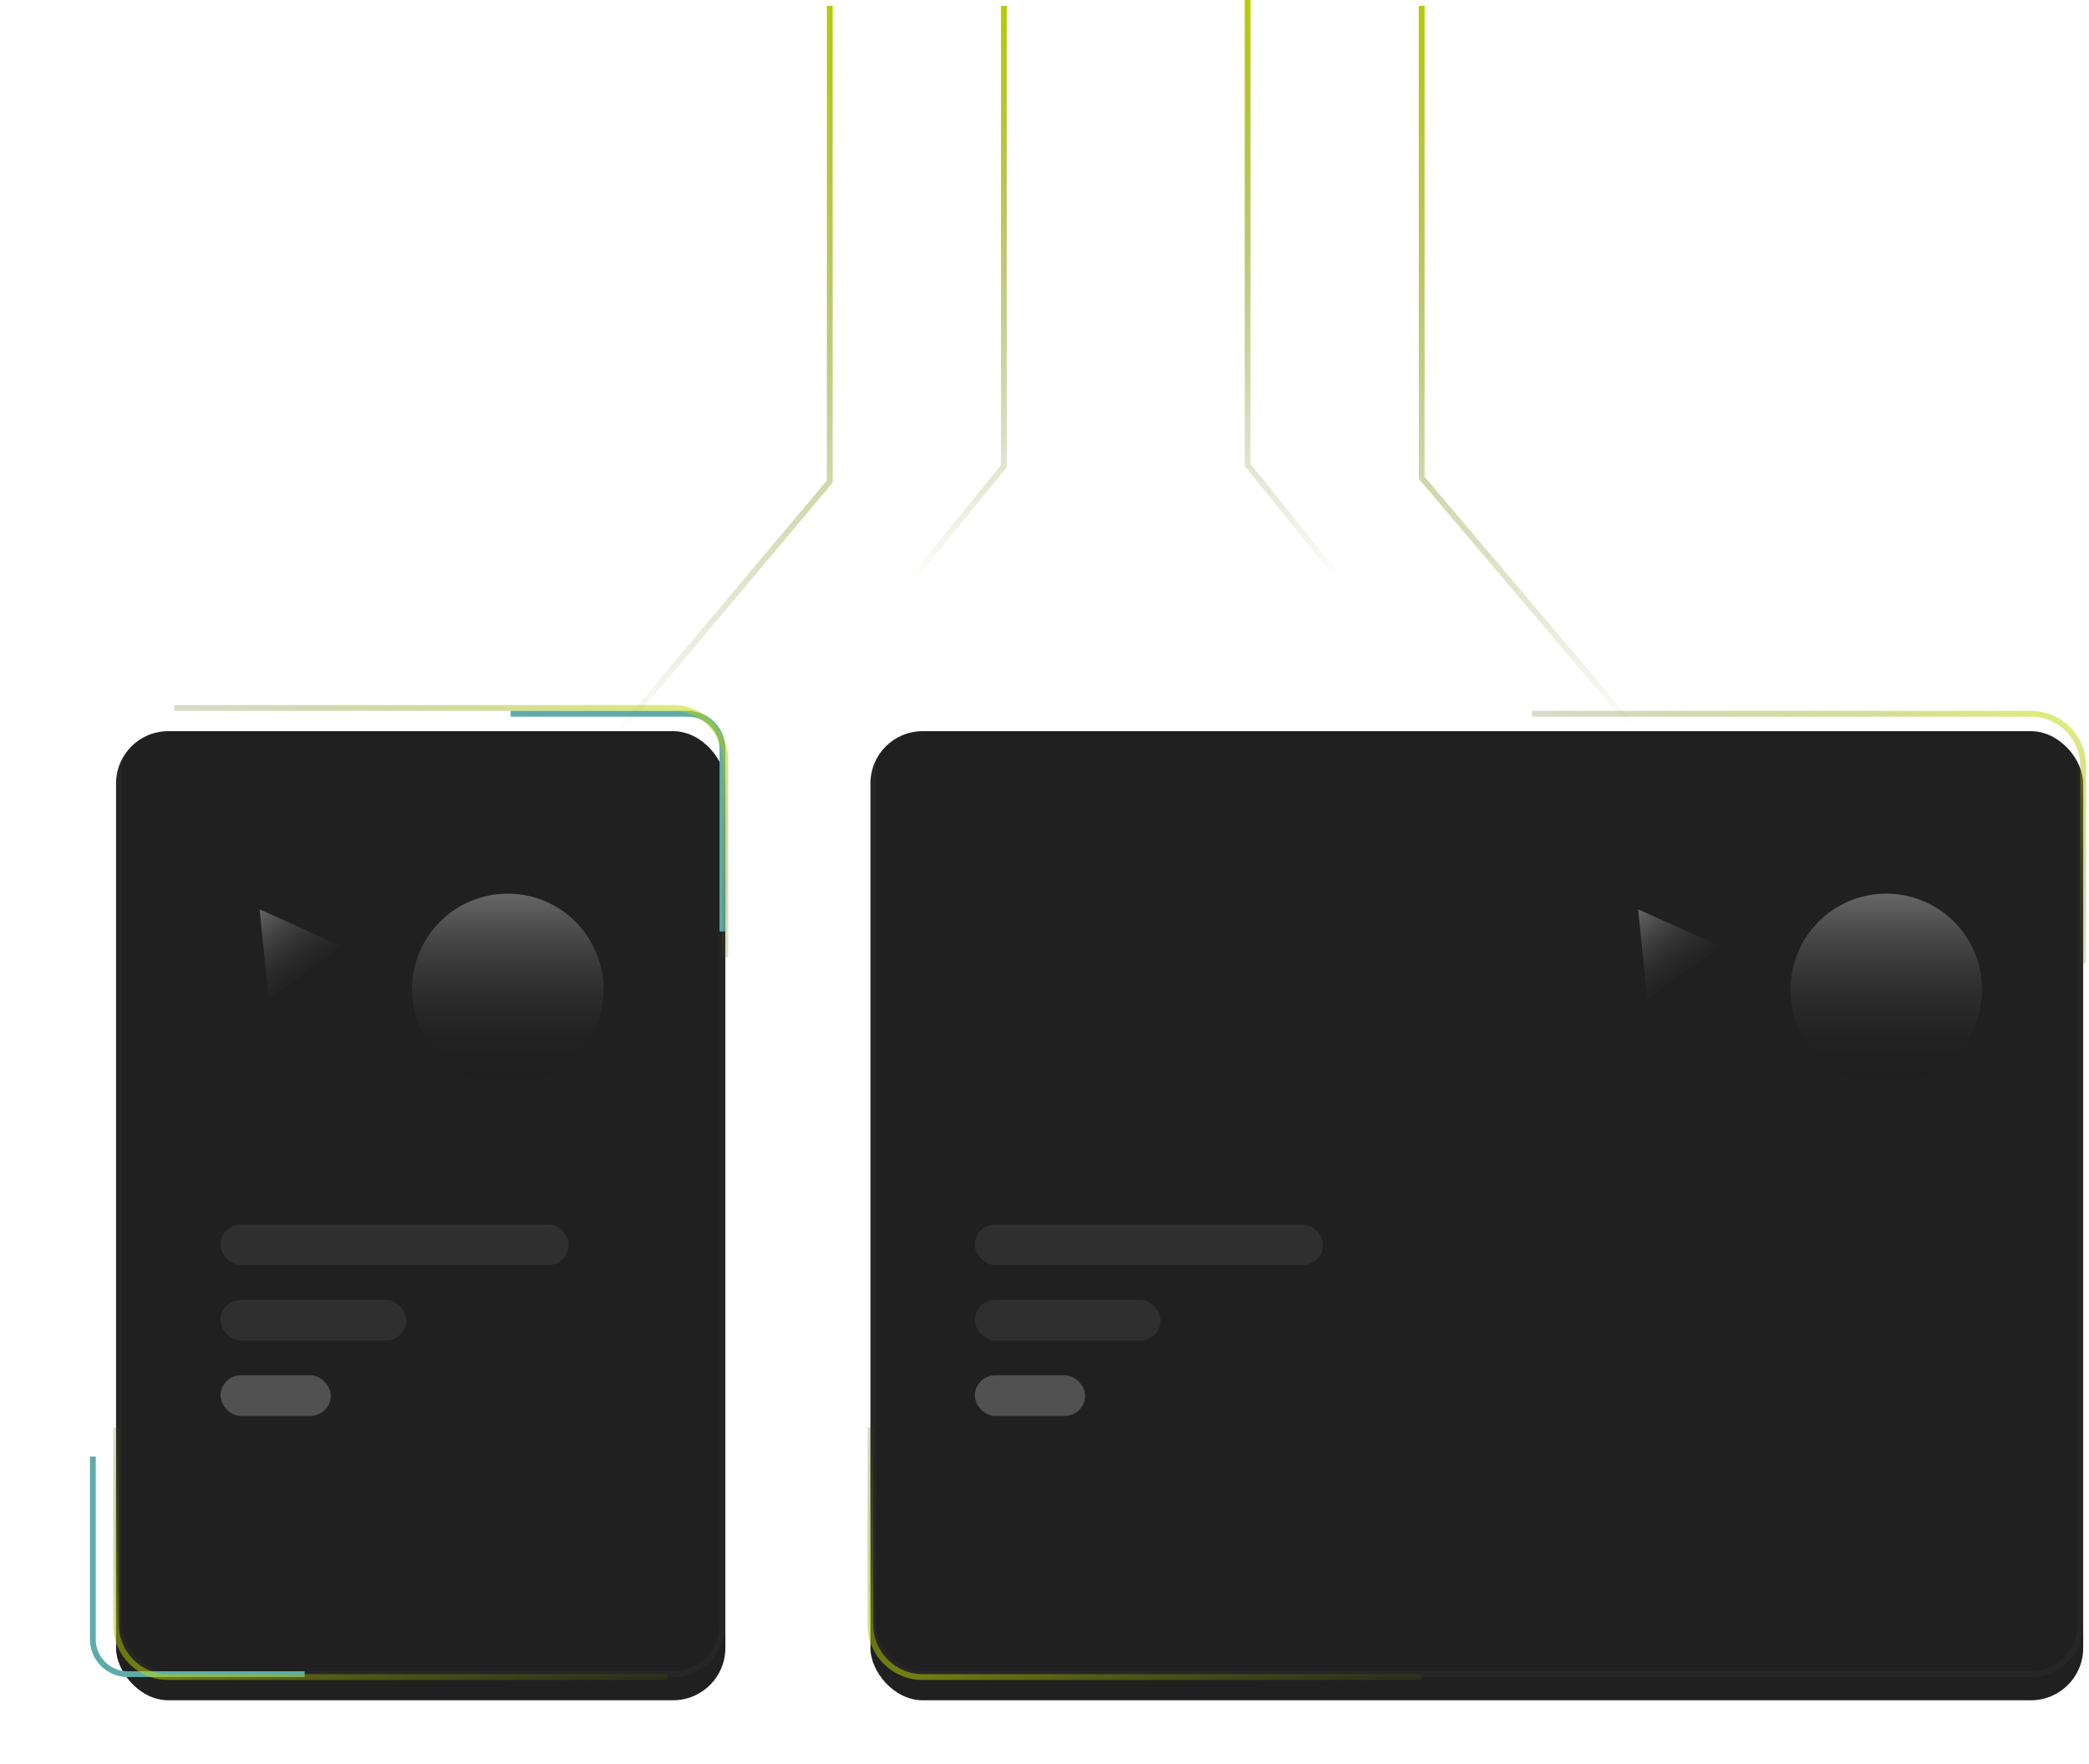 <svg width="360" height="304" viewBox="0 0 360 304" fill="none" xmlns="http://www.w3.org/2000/svg">
<g filter="url(#filter0_i_31_143)">
<rect x="20" y="122" width="105" height="167" rx="9" fill="#202020"/>
</g>
<rect x="20.5" y="122.5" width="104" height="166" rx="8.5" stroke="white" stroke-opacity="0.03"/>
<g filter="url(#filter1_i_31_143)">
<rect x="150" y="122" width="209" height="167" rx="9" fill="#202020"/>
</g>
<rect x="150.5" y="122.5" width="208" height="166" rx="8.5" stroke="white" stroke-opacity="0.03"/>
<g filter="url(#filter2_f_31_143)">
<path d="M88 123H118.5C121.814 123 124.5 125.686 124.5 129V160.5" stroke="#5fabab"/>
</g>
<g filter="url(#filter3_f_31_143)">
<path d="M52.5 288.5L22 288.5C18.686 288.5 16 285.814 16 282.5L16 251" stroke="#5fabab"/>
</g>
<rect x="38" y="211" width="60" height="7" rx="3.5" fill="white" fill-opacity="0.07"/>
<rect x="38" y="224" width="32" height="7" rx="3.5" fill="white" fill-opacity="0.07"/>
<rect x="38" y="237" width="19" height="7" rx="3.5" fill="white" fill-opacity="0.22"/>
<rect x="168" y="211" width="60" height="7" rx="3.5" fill="white" fill-opacity="0.07"/>
<rect x="168" y="224" width="32" height="7" rx="3.5" fill="white" fill-opacity="0.07"/>
<rect x="168" y="237" width="19" height="7" rx="3.5" fill="white" fill-opacity="0.22"/>
<path opacity="0.6" d="M30 122L116 122C120.971 122 125 126.029 125 131V165" stroke="url(#paint0_linear_31_143)"/>
<path opacity="0.6" d="M115 289L29 289C24.029 289 20 284.971 20 280L20 246" stroke="url(#paint1_linear_31_143)"/>
<path opacity="0.6" d="M264 123L350 123C354.971 123 359 127.029 359 132V166" stroke="url(#paint2_linear_31_143)"/>
<path opacity="0.6" d="M245 289L159 289C154.029 289 150 284.971 150 280L150 246" stroke="url(#paint3_linear_31_143)"/>
<circle cx="87.5" cy="170.5" r="16.5" fill="url(#paint4_linear_31_143)"/>
<path d="M44.74 156.697L58.955 163.096L46.306 172.207L44.74 156.697Z" fill="url(#paint5_linear_31_143)"/>
<circle cx="325.063" cy="170.5" r="16.5" fill="url(#paint6_linear_31_143)"/>
<path d="M282.303 156.697L296.517 163.096L283.869 172.207L282.303 156.697Z" fill="url(#paint7_linear_31_143)"/>
<path opacity="0.3" d="M186 1V55" stroke="url(#paint8_linear_31_143)"/>
<path d="M173 1V80.319L157 100" stroke="url(#paint9_linear_31_143)"/>
<path d="M143 1V82.99L106 127" stroke="url(#paint10_linear_31_143)"/>
<path opacity="0.3" d="M201 1V55" stroke="url(#paint11_linear_31_143)"/>
<path d="M215 0V80.121L231 100" stroke="url(#paint12_linear_31_143)"/>
<path d="M245 1V82.34L282 126" stroke="url(#paint13_linear_31_143)"/>
<defs>
<filter id="filter0_i_31_143" x="20" y="122" width="105" height="171" filterUnits="userSpaceOnUse" color-interpolation-filters="sRGB">
<feFlood flood-opacity="0" result="BackgroundImageFix"/>
<feBlend mode="normal" in="SourceGraphic" in2="BackgroundImageFix" result="shape"/>
<feColorMatrix in="SourceAlpha" type="matrix" values="0 0 0 0 0 0 0 0 0 0 0 0 0 0 0 0 0 0 127 0" result="hardAlpha"/>
<feMorphology radius="6" operator="erode" in="SourceAlpha" result="effect1_innerShadow_31_143"/>
<feOffset dy="4"/>
<feGaussianBlur stdDeviation="15.1"/>
<feComposite in2="hardAlpha" operator="arithmetic" k2="-1" k3="1"/>
<feColorMatrix type="matrix" values="0 0 0 0 0 0 0 0 0 0 0 0 0 0 0 0 0 0 0.25 0"/>
<feBlend mode="normal" in2="shape" result="effect1_innerShadow_31_143"/>
</filter>
<filter id="filter1_i_31_143" x="150" y="122" width="209" height="171" filterUnits="userSpaceOnUse" color-interpolation-filters="sRGB">
<feFlood flood-opacity="0" result="BackgroundImageFix"/>
<feBlend mode="normal" in="SourceGraphic" in2="BackgroundImageFix" result="shape"/>
<feColorMatrix in="SourceAlpha" type="matrix" values="0 0 0 0 0 0 0 0 0 0 0 0 0 0 0 0 0 0 127 0" result="hardAlpha"/>
<feMorphology radius="6" operator="erode" in="SourceAlpha" result="effect1_innerShadow_31_143"/>
<feOffset dy="4"/>
<feGaussianBlur stdDeviation="15.1"/>
<feComposite in2="hardAlpha" operator="arithmetic" k2="-1" k3="1"/>
<feColorMatrix type="matrix" values="0 0 0 0 0 0 0 0 0 0 0 0 0 0 0 0 0 0 0.25 0"/>
<feBlend mode="normal" in2="shape" result="effect1_innerShadow_31_143"/>
</filter>
<filter id="filter2_f_31_143" x="73.4" y="107.9" width="66.2" height="67.2" filterUnits="userSpaceOnUse" color-interpolation-filters="sRGB">
<feFlood flood-opacity="0" result="BackgroundImageFix"/>
<feBlend mode="normal" in="SourceGraphic" in2="BackgroundImageFix" result="shape"/>
<feGaussianBlur stdDeviation="7.3" result="effect1_foregroundBlur_31_143"/>
</filter>
<filter id="filter3_f_31_143" x="0.9" y="236.4" width="66.2" height="67.2" filterUnits="userSpaceOnUse" color-interpolation-filters="sRGB">
<feFlood flood-opacity="0" result="BackgroundImageFix"/>
<feBlend mode="normal" in="SourceGraphic" in2="BackgroundImageFix" result="shape"/>
<feGaussianBlur stdDeviation="7.3" result="effect1_foregroundBlur_31_143"/>
</filter>
<linearGradient id="paint0_linear_31_143" x1="134.403" y1="117.053" x2="109.469" y2="178.065" gradientUnits="userSpaceOnUse">
<stop stop-color="#DFFF01"/>
<stop offset="0.5" stop-color="#778801" stop-opacity="0.535"/>
<stop offset="1" stop-opacity="0"/>
</linearGradient>
<linearGradient id="paint1_linear_31_143" x1="10.597" y1="293.947" x2="35.531" y2="232.935" gradientUnits="userSpaceOnUse">
<stop stop-color="#DFFF01"/>
<stop offset="0.5" stop-color="#778801" stop-opacity="0.535"/>
<stop offset="1" stop-opacity="0"/>
</linearGradient>
<linearGradient id="paint2_linear_31_143" x1="368.403" y1="118.053" x2="343.469" y2="179.065" gradientUnits="userSpaceOnUse">
<stop stop-color="#DFFF01"/>
<stop offset="0.5" stop-color="#778801" stop-opacity="0.535"/>
<stop offset="1" stop-opacity="0"/>
</linearGradient>
<linearGradient id="paint3_linear_31_143" x1="140.597" y1="293.947" x2="165.531" y2="232.935" gradientUnits="userSpaceOnUse">
<stop stop-color="#DFFF01"/>
<stop offset="0.5" stop-color="#778801" stop-opacity="0.535"/>
<stop offset="1" stop-opacity="0"/>
</linearGradient>
<linearGradient id="paint4_linear_31_143" x1="87.5" y1="154" x2="87.5" y2="187" gradientUnits="userSpaceOnUse">
<stop stop-color="#D9D9D9" stop-opacity="0.38"/>
<stop offset="1" stop-opacity="0"/>
</linearGradient>
<linearGradient id="paint5_linear_31_143" x1="44.74" y1="156.697" x2="55.26" y2="171.303" gradientUnits="userSpaceOnUse">
<stop stop-color="#D9D9D9" stop-opacity="0.38"/>
<stop offset="1" stop-opacity="0"/>
</linearGradient>
<linearGradient id="paint6_linear_31_143" x1="325.063" y1="154" x2="325.063" y2="187" gradientUnits="userSpaceOnUse">
<stop stop-color="#D9D9D9" stop-opacity="0.38"/>
<stop offset="1" stop-opacity="0"/>
</linearGradient>
<linearGradient id="paint7_linear_31_143" x1="282.303" y1="156.697" x2="292.823" y2="171.303" gradientUnits="userSpaceOnUse">
<stop stop-color="#D9D9D9" stop-opacity="0.38"/>
<stop offset="1" stop-opacity="0"/>
</linearGradient>
<linearGradient id="paint8_linear_31_143" x1="186.5" y1="1" x2="186.5" y2="55" gradientUnits="userSpaceOnUse">
<stop stop-color="white"/>
<stop offset="1" stop-color="white" stop-opacity="0"/>
</linearGradient>
<linearGradient id="paint9_linear_31_143" x1="165" y1="1" x2="165" y2="100" gradientUnits="userSpaceOnUse">
<stop stop-color="#B4CD05"/>
<stop offset="1" stop-color="#5A6703" stop-opacity="0"/>
</linearGradient>
<linearGradient id="paint10_linear_31_143" x1="124.5" y1="1" x2="124.5" y2="127" gradientUnits="userSpaceOnUse">
<stop stop-color="#B4CD05"/>
<stop offset="1" stop-color="#5A6703" stop-opacity="0"/>
</linearGradient>
<linearGradient id="paint11_linear_31_143" x1="200.5" y1="1" x2="200.5" y2="55" gradientUnits="userSpaceOnUse">
<stop stop-color="white"/>
<stop offset="1" stop-color="white" stop-opacity="0"/>
</linearGradient>
<linearGradient id="paint12_linear_31_143" x1="223" y1="0" x2="223" y2="100" gradientUnits="userSpaceOnUse">
<stop stop-color="#B4CD05"/>
<stop offset="1" stop-color="#5A6703" stop-opacity="0"/>
</linearGradient>
<linearGradient id="paint13_linear_31_143" x1="263.5" y1="1" x2="263.5" y2="126" gradientUnits="userSpaceOnUse">
<stop stop-color="#B4CD05"/>
<stop offset="1" stop-color="#5A6703" stop-opacity="0"/>
</linearGradient>
</defs>
</svg>
